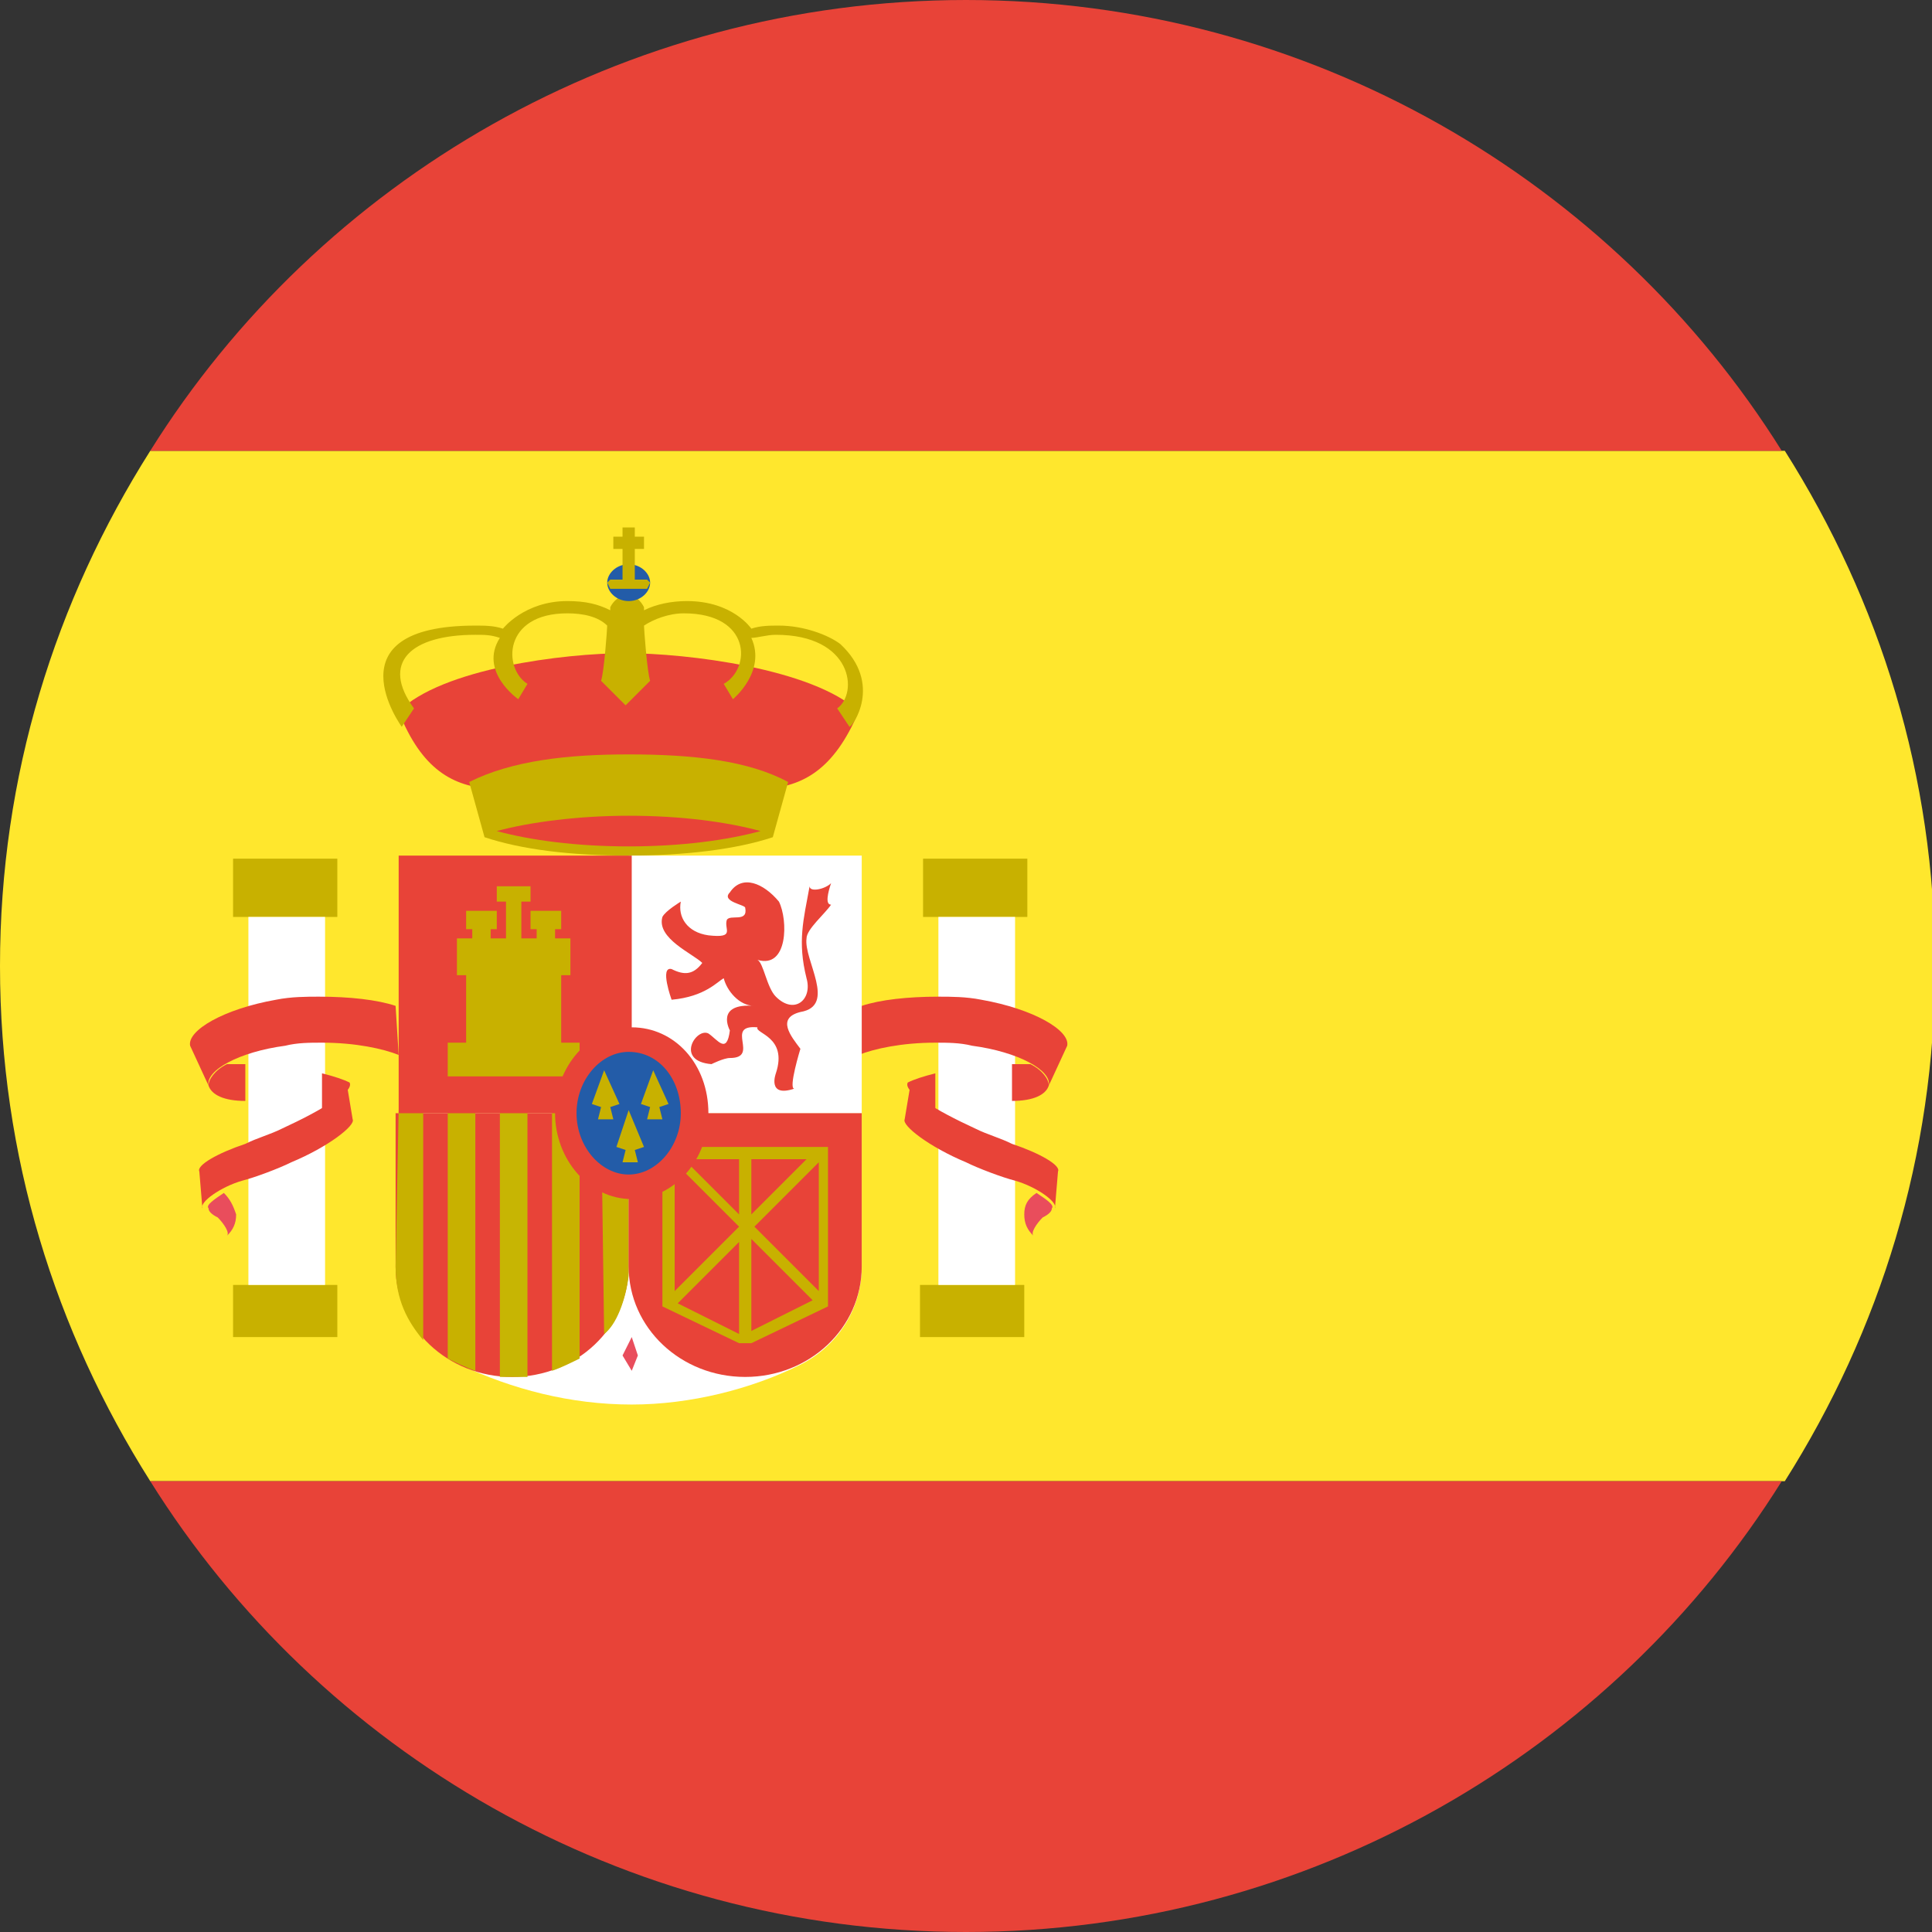 <?xml version="1.0" encoding="utf-8"?>
<!-- Generator: Adobe Illustrator 25.2.0, SVG Export Plug-In . SVG Version: 6.00 Build 0)  -->
<svg version="1.1" id="Calque_1" xmlns="http://www.w3.org/2000/svg" xmlns:xlink="http://www.w3.org/1999/xlink" x="0px" y="0px"
	 viewBox="0 0 63 63" style="enable-background:new 0 0 63 63;" xml:space="preserve">
<rect x="0" y="0" width="63" height="63" fill="#333333" stroke="none"/>
<style type="text/css">
	.st0{fill:#FFE72D;}
	.st1{fill:#E84338;}
	.st2{fill:#C8B100;}
	.st3{fill:#E94D5C;}
	.st4{fill:#FFFFFF;}
	.st5{fill:#235CA8;}
	.st6{fill:#C7B503;}
</style>
<g>
	<g>
		<path class="st0" d="M0,31.5c0,6.2,1.8,11.9,4.9,16.8h53.3c3.1-4.9,4.9-10.6,4.9-16.8c0-6.2-1.8-11.9-4.9-16.8H4.9
			C1.8,19.6,0,25.3,0,31.5z"/>
		<path class="st1" d="M58.1,14.7C52.6,5.9,42.7,0,31.5,0S10.4,5.9,4.9,14.7H58.1z"/>
		<path class="st1" d="M4.9,48.3C10.4,57.1,20.3,63,31.5,63s21.1-5.9,26.6-14.7H4.9z"/>
		<rect x="7.6" y="28" class="st2" width="3.4" height="1.9"/>
		<rect x="7.6" y="41.9" class="st2" width="3.4" height="1.7"/>
		<path class="st3" d="M7.3,38.9c-0.3,0.2-0.6,0.4-0.5,0.5c0,0.1,0.1,0.2,0.3,0.3c0.2,0.2,0.4,0.5,0.3,0.6c0.2-0.2,0.3-0.4,0.3-0.7
			C7.6,39.3,7.5,39.1,7.3,38.9"/>
		<rect x="8.1" y="29.9" class="st4" width="2.5" height="12"/>
		<path class="st1" d="M13,34.4c-0.5-0.2-1.4-0.4-2.5-0.4c-0.4,0-0.8,0-1.2,0.1c-1.5,0.2-2.6,0.8-2.5,1.3l0,0l-0.6-1.3
			c-0.1-0.5,1.1-1.2,2.8-1.5c0.5-0.1,1-0.1,1.4-0.1c1,0,1.9,0.1,2.5,0.3L13,34.4"/>
		<path class="st1" d="M8,35.9c-0.7,0-1.1-0.2-1.2-0.5c0-0.2,0.2-0.5,0.6-0.7c0.2,0,0.4,0,0.6,0L8,35.9"/>
		<path class="st1" d="M10.5,35c0.4,0.1,0.7,0.2,0.9,0.3l0,0c0.1,0.2-0.3,0.5-0.9,0.9L10.5,35"/>
		<path class="st1" d="M6.5,38.2c-0.1-0.2,0.6-0.6,1.5-0.9c0.4-0.2,0.8-0.3,1.2-0.5c1.3-0.6,2.3-1.2,2.1-1.5l0,0l0.2,1.2
			c0.1,0.2-0.8,0.9-2,1.4c-0.4,0.2-1.2,0.5-1.6,0.6c-0.7,0.2-1.4,0.7-1.3,0.9L6.5,38.2"/>
		<rect x="30.1" y="28" class="st2" width="3.4" height="1.9"/>
		<rect x="30" y="41.9" class="st2" width="3.4" height="1.7"/>
		<path class="st3" d="M33.8,38.9c0.3,0.2,0.6,0.4,0.5,0.5c0,0.1-0.1,0.2-0.3,0.3c-0.2,0.2-0.4,0.5-0.3,0.6
			c-0.2-0.2-0.3-0.4-0.3-0.7C33.4,39.3,33.5,39.1,33.8,38.9"/>
		<rect x="30.6" y="29.9" class="st4" width="2.5" height="12"/>
		<path class="st1" d="M28,34.4c0.5-0.2,1.4-0.4,2.5-0.4c0.4,0,0.8,0,1.2,0.1c1.5,0.2,2.6,0.8,2.5,1.3l0,0l0.6-1.3
			c0.1-0.5-1.1-1.2-2.8-1.5c-0.5-0.1-1-0.1-1.4-0.1c-1,0-1.9,0.1-2.5,0.3L28,34.4"/>
		<path class="st1" d="M33,35.9c0.7,0,1.1-0.2,1.2-0.5c0-0.2-0.2-0.5-0.6-0.7c-0.2,0-0.4,0-0.6,0L33,35.9"/>
		<path class="st1" d="M30.5,35c-0.4,0.1-0.7,0.2-0.9,0.3l0,0c-0.1,0.2,0.3,0.5,0.9,0.9L30.5,35"/>
		<path class="st1" d="M34.5,38.2c0.1-0.2-0.6-0.6-1.5-0.9c-0.4-0.2-0.8-0.3-1.2-0.5c-1.3-0.6-2.3-1.2-2.1-1.5l0,0l-0.2,1.2
			c-0.1,0.2,0.8,0.9,2,1.4c0.4,0.2,1.2,0.5,1.6,0.6c0.7,0.2,1.4,0.7,1.3,0.9L34.5,38.2"/>
		<path class="st1" d="M20.4,21.3c2,0,6.1,0.5,7.6,1.9c-1.6,3.8-4.1,2.2-7.5,2.2c-3.4,0-6,1.6-7.5-2.2
			C14.4,21.8,18.4,21.3,20.4,21.3C21.4,21.3,19.4,21.3,20.4,21.3z"/>
		<path class="st2" d="M25.7,25.5c-1.3-0.7-3.1-0.9-5.2-0.9c-2,0-3.8,0.2-5.2,0.9l0.5,1.8c1.2,0.4,2.8,0.6,4.7,0.6
			c1.8,0,3.5-0.2,4.7-0.6L25.7,25.5z"/>
		<path class="st2" d="M27.4,21c-0.4-0.3-1.2-0.6-2-0.6c-0.3,0-0.6,0-0.9,0.1c0,0-0.6-0.9-2.1-0.9c-0.5,0-1,0.1-1.4,0.3l0-0.1
			c-0.1-0.2-0.3-0.4-0.5-0.4c-0.3,0-0.5,0.2-0.6,0.4l0,0.1c-0.4-0.2-0.8-0.3-1.4-0.3c-1.4,0-2.1,0.9-2.1,0.9
			c-0.3-0.1-0.6-0.1-0.9-0.1c-4.8,0-2.4,3.3-2.4,3.3l0.4-0.6c-1.1-1.5-0.1-2.4,2-2.4c0.3,0,0.5,0,0.8,0.1c-0.7,1.1,0.6,2,0.6,2
			l0.3-0.5c-0.8-0.5-0.8-2.3,1.3-2.3c0.5,0,1,0.1,1.3,0.4c0,0.1-0.1,1.5-0.2,1.8l0.8,0.8l0.8-0.8c-0.1-0.3-0.2-1.7-0.2-1.8
			c0.3-0.2,0.8-0.4,1.3-0.4c2.2,0,2.2,1.8,1.3,2.3l0.3,0.5c0,0,1.1-0.9,0.6-2c0.2,0,0.5-0.1,0.8-0.1c2.5,0,2.7,1.9,2,2.4l0.4,0.6
			C27.8,23.7,28.8,22.3,27.4,21z"/>
		<path class="st5" d="M19.8,19c0-0.3,0.3-0.6,0.7-0.6c0.4,0,0.7,0.3,0.7,0.6c0,0.3-0.3,0.6-0.7,0.6C20.1,19.6,19.8,19.3,19.8,19"/>
		<polygon class="st2" points="20.3,17.2 20.3,17.5 20,17.5 20,17.9 20.3,17.9 20.3,18.4 20.3,18.9 19.9,18.9 19.8,19 19.9,19.2 
			19.9,19.2 21.1,19.2 21.1,19.2 21.2,19 21.1,18.9 20.7,18.9 20.7,18.4 20.7,17.9 21,17.9 21,17.5 20.7,17.5 20.7,17.2 		"/>
		<path class="st1" d="M20.5,27.6c-1.7,0-3.2-0.2-4.3-0.5c1.1-0.3,2.7-0.5,4.3-0.5c1.7,0,3.2,0.2,4.3,0.5
			C23.7,27.4,22.2,27.6,20.5,27.6"/>
		<path class="st4" d="M20.6,45.8c-2,0-3.9-0.5-5.6-1.3c-1.2-0.6-2-1.8-2-3.2v-5h15.1v5c0,1.4-0.8,2.6-2,3.2
			C24.5,45.3,22.5,45.8,20.6,45.8"/>
		<rect x="20.5" y="27.9" class="st4" width="7.6" height="8.4"/>
		<path class="st1" d="M20.5,41.3c0,2-1.7,3.6-3.8,3.6c-2.1,0-3.8-1.6-3.8-3.6v-5h7.6V41.3"/>
		<path class="st2" d="M14.6,44.3c0.2,0.1,0.6,0.3,0.9,0.4l0-8.6h-0.9L14.6,44.3L14.6,44.3z"/>
		<path class="st2" d="M12.9,41.3c0,1.1,0.4,1.8,0.9,2.4v-7.5H13L12.9,41.3z"/>
		<path class="st6" d="M16.3,44.9c0.3,0,0.6,0,0.9,0v-8.8h-0.9V44.9z"/>
		<path class="st2" d="M18,44.7c0.3-0.1,0.7-0.3,0.9-0.4v-8.2H18L18,44.7z"/>
		<rect x="13" y="27.9" class="st1" width="7.6" height="8.4"/>
		<path class="st2" d="M19.7,43.5c0.4-0.3,0.7-1.1,0.8-1.9l0-5.5h-0.9L19.7,43.5z"/>
		<path class="st1" d="M28.1,36.3v5c0,2-1.7,3.6-3.8,3.6c-2.1,0-3.8-1.6-3.8-3.6v-5H28.1"/>
		<path class="st1" d="M25.4,29.4c0.3,0.6,0.3,2.2-0.7,1.9c0.2,0.1,0.3,0.9,0.6,1.2c0.6,0.6,1.2,0.1,1-0.6c-0.3-1.2-0.1-1.9,0.1-3
			c0,0.2,0.5,0.1,0.7-0.1c-0.1,0.3-0.2,0.7,0,0.7c-0.2,0.3-0.8,0.8-0.8,1.1c-0.1,0.7,1,2.2-0.2,2.4c-0.8,0.2-0.3,0.8,0,1.2
			c0,0-0.4,1.3-0.2,1.3C25,35.8,25.3,35,25.3,35c0.4-1.2-0.7-1.3-0.6-1.5c-1.1-0.1,0.1,1-0.9,1c-0.2,0-0.6,0.2-0.6,0.2
			c-1.2-0.1-0.5-1.2-0.1-1c0.3,0.2,0.6,0.7,0.7-0.1c0,0-0.5-0.9,0.8-0.8c-0.5,0-0.9-0.5-1-0.9c-0.2,0.1-0.6,0.6-1.7,0.7
			c0,0-0.4-1.1,0-1c0.4,0.2,0.7,0.2,1-0.2c-0.3-0.3-1.5-0.8-1.3-1.5c0.1-0.2,0.6-0.5,0.6-0.5c-0.1,0.5,0.2,1,0.9,1.1
			c0.9,0.1,0.5-0.2,0.6-0.5c0.1-0.2,0.7,0.1,0.6-0.4c0-0.1-0.8-0.2-0.5-0.5C24.2,28.5,24.9,28.8,25.4,29.4"/>
		<polyline class="st3" points="20.6,44.7 20.3,44.2 20.6,43.6 20.8,44.2 20.6,44.7 		"/>
		<polygon class="st2" points="15.2,29.7 15.2,30.3 15.4,30.3 15.4,30.6 14.9,30.6 14.9,31.8 15.2,31.8 15.2,34 14.6,34 14.6,35.1 
			18.9,35.1 18.9,34 18.3,34 18.3,31.8 18.6,31.8 18.6,30.6 18.1,30.6 18.1,30.3 18.3,30.3 18.3,29.7 17.3,29.7 17.3,30.3 
			17.5,30.3 17.5,30.6 17,30.6 17,29.4 17.3,29.4 17.3,28.9 16.2,28.9 16.2,29.4 16.5,29.4 16.5,30.6 16,30.6 16,30.3 16.2,30.3 
			16.2,29.7 		"/>
		<path class="st2" d="M24.5,37.8h1.8l-1.8,1.8V37.8z M26.7,42.1L24.6,40l2.1-2.1V42.1z M24.5,43.4v-3l2,2L24.5,43.4z M22.1,42.5
			l2-2v3L22.1,42.5z M22,37.9l2.1,2.1L22,42.1V37.9z M24.1,37.8l0,1.8l-1.8-1.8H24.1z M27,42.6v-5.2h-5.4v5.2l2.5,1.2v0h0h0.4h0v0
			L27,42.6z"/>
		<path class="st1" d="M18.1,36.3c0-1.5,1.1-2.8,2.5-2.8s2.5,1.2,2.5,2.8c0,1.5-1.1,2.8-2.5,2.8S18.1,37.8,18.1,36.3"/>
		<path class="st5" d="M18.8,36.3c0-1.1,0.8-2,1.7-2c1,0,1.7,0.9,1.7,2c0,1.1-0.8,2-1.7,2C19.6,38.3,18.8,37.4,18.8,36.3"/>
		<polyline class="st2" points="19.7,34.9 19.3,36 19.6,36.1 19.5,36.5 20,36.5 19.9,36.1 20.2,36 19.7,34.9 		"/>
		<polyline class="st2" points="21.3,34.9 20.9,36 21.2,36.1 21.1,36.5 21.6,36.5 21.5,36.1 21.8,36 21.3,34.9 		"/>
		<polyline class="st2" points="20.5,36.2 20.1,37.4 20.4,37.5 20.3,37.9 20.8,37.9 20.7,37.5 21,37.4 20.5,36.2 		"/>
	</g>
</g>
</svg>
